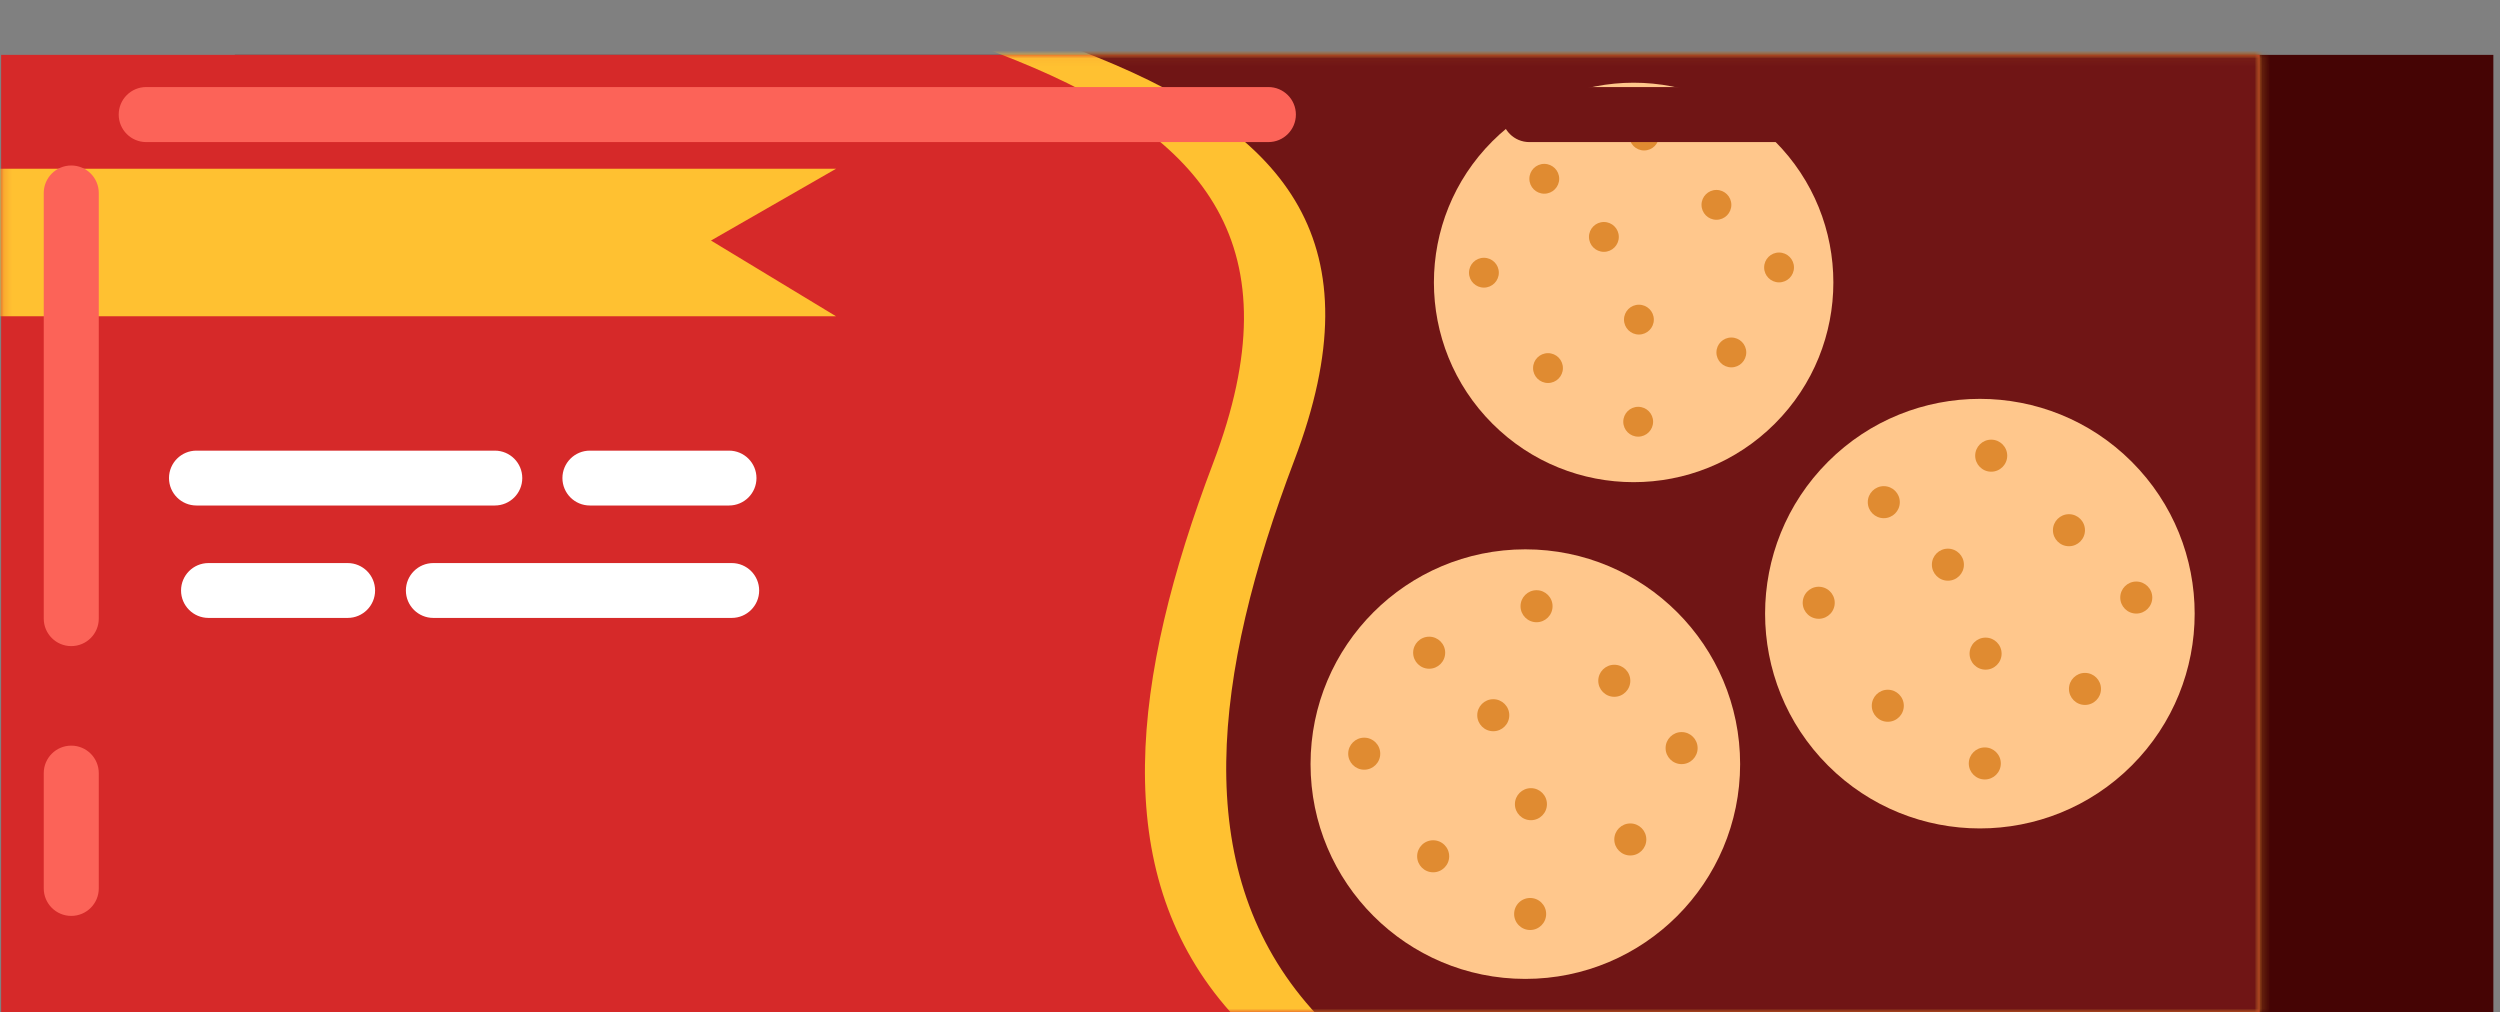<svg width="321" height="130" viewBox="0 0 321 130" fill="none" xmlns="http://www.w3.org/2000/svg">
<rect x="0" y="0" width="321" height="130" fill="#808080" stroke="none"/>
<path d="M320.146 7.045H30.149V130.002H320.146V7.045Z" fill="#450404"/>
<path d="M290.142 7.045H0.146V130.002H290.142V7.045Z" fill="#D62929"/>
<mask id="mask0_7_8635" style="mask-type:luminance" maskUnits="userSpaceOnUse" x="0" y="7" width="291" height="124">
<path d="M290.142 7.045H0.146V130.002H290.142V7.045Z" fill="white"/>
</mask>
<g mask="url(#mask0_7_8635)">
<path d="M26.382 -19.935C110.409 3.779 176.907 3.779 155.77 59.45C134.637 115.125 144.943 156.878 263.508 157.395C382.073 157.912 375.887 106.875 375.887 106.875L272.787 -63.236L148.037 -54.986L26.382 -19.935Z" fill="#FFC131"/>
</g>
<mask id="mask1_7_8635" style="mask-type:luminance" maskUnits="userSpaceOnUse" x="0" y="7" width="291" height="124">
<path d="M290.142 7.045H0.146V130.002H290.142V7.045Z" fill="white"/>
</mask>
<g mask="url(#mask1_7_8635)">
<path d="M107.348 40.612H-12.113V21.669H107.348L91.291 30.886L107.348 40.612Z" fill="#FFC131"/>
</g>
<mask id="mask2_7_8635" style="mask-type:luminance" maskUnits="userSpaceOnUse" x="0" y="7" width="291" height="124">
<path d="M290.142 7.045H0.146V130.002H290.142V7.045Z" fill="white"/>
</mask>
<g mask="url(#mask2_7_8635)">
<path d="M36.818 -20.322C120.845 3.392 187.343 3.392 166.206 59.063C145.073 114.738 155.379 156.491 273.944 157.008C392.509 157.525 386.324 106.488 386.324 106.488L283.228 -63.623L158.478 -55.373L36.818 -20.322Z" fill="#701515"/>
</g>
<path d="M63.542 64.906H25.221C23.276 64.906 21.699 63.33 21.699 61.384C21.699 59.439 23.276 57.862 25.221 57.862H63.538C65.483 57.862 67.06 59.439 67.06 61.384C67.06 63.33 65.483 64.906 63.538 64.906H63.542Z" fill="white"/>
<path d="M93.608 64.906H75.737C73.792 64.906 72.215 63.33 72.215 61.384C72.215 59.439 73.792 57.862 75.737 57.862H93.608C95.554 57.862 97.131 59.439 97.131 61.384C97.131 63.33 95.554 64.906 93.608 64.906Z" fill="white"/>
<path d="M93.954 79.341H55.638C53.693 79.341 52.116 77.764 52.116 75.819C52.116 73.874 53.693 72.297 55.638 72.297H93.954C95.9 72.297 97.477 73.874 97.477 75.819C97.477 77.764 95.9 79.341 93.954 79.341Z" fill="white"/>
<path d="M44.64 79.341H26.768C24.823 79.341 23.246 77.764 23.246 75.819C23.246 73.874 24.823 72.297 26.768 72.297H44.64C46.585 72.297 48.162 73.874 48.162 75.819C48.162 77.764 46.585 79.341 44.64 79.341Z" fill="white"/>
<path d="M227.892 54.398C237.907 44.384 237.907 28.146 227.892 18.131C217.878 8.116 201.64 8.116 191.625 18.131C181.61 28.146 181.61 44.384 191.625 54.398C201.64 64.413 217.878 64.413 227.892 54.398Z" fill="#FFC78C"/>
<path d="M200.201 22.956C200.201 24.012 199.345 24.871 198.285 24.871C197.225 24.871 196.37 24.016 196.37 22.956C196.37 21.896 197.225 21.041 198.285 21.041C199.341 21.041 200.201 21.896 200.201 22.956Z" fill="#E08B31"/>
<path d="M213.021 17.403C213.021 18.459 212.166 19.319 211.106 19.319C210.046 19.319 209.19 18.463 209.19 17.403C209.19 16.343 210.046 15.488 211.106 15.488C212.166 15.488 213.021 16.343 213.021 17.403Z" fill="#E08B31"/>
<path d="M222.305 26.303C222.305 27.36 221.449 28.219 220.389 28.219C219.329 28.219 218.474 27.363 218.474 26.303C218.474 25.243 219.329 24.388 220.389 24.388C221.449 24.388 222.305 25.243 222.305 26.303Z" fill="#E08B31"/>
<path d="M207.855 30.421C207.855 31.477 207 32.336 205.94 32.336C204.88 32.336 204.024 31.481 204.024 30.421C204.024 29.361 204.88 28.505 205.94 28.505C207 28.505 207.855 29.361 207.855 30.421Z" fill="#E08B31"/>
<path d="M212.352 41.039C212.352 42.096 211.496 42.955 210.436 42.955C209.376 42.955 208.521 42.099 208.521 41.039C208.521 39.98 209.376 39.124 210.436 39.124C211.496 39.124 212.352 39.98 212.352 41.039Z" fill="#E08B31"/>
<path d="M192.45 35.014C192.45 36.07 191.594 36.929 190.534 36.929C189.474 36.929 188.619 36.074 188.619 35.014C188.619 33.954 189.474 33.099 190.534 33.099C191.594 33.099 192.45 33.954 192.45 35.014Z" fill="#E08B31"/>
<path d="M200.677 47.262C200.677 48.318 199.822 49.177 198.762 49.177C197.702 49.177 196.846 48.322 196.846 47.262C196.846 46.202 197.702 45.346 198.762 45.346C199.822 45.346 200.677 46.202 200.677 47.262Z" fill="#E08B31"/>
<path d="M224.22 45.253C224.22 46.31 223.365 47.169 222.305 47.169C221.245 47.169 220.389 46.313 220.389 45.253C220.389 44.193 221.245 43.338 222.305 43.338C223.365 43.338 224.22 44.193 224.22 45.253Z" fill="#E08B31"/>
<path d="M212.259 54.15C212.259 55.206 211.404 56.066 210.344 56.066C209.284 56.066 208.428 55.21 208.428 54.15C208.428 53.09 209.284 52.235 210.344 52.235C211.404 52.235 212.259 53.09 212.259 54.15Z" fill="#E08B31"/>
<path d="M230.346 34.341C230.346 35.397 229.491 36.257 228.431 36.257C227.371 36.257 226.515 35.401 226.515 34.341C226.515 33.281 227.371 32.425 228.431 32.425C229.491 32.425 230.346 33.281 230.346 34.341Z" fill="#E08B31"/>
<path d="M273.717 98.293C284.488 87.523 284.488 70.061 273.717 59.291C262.947 48.521 245.485 48.521 234.715 59.291C223.945 70.061 223.945 87.523 234.715 98.293C245.485 109.063 262.947 109.063 273.717 98.293Z" fill="#FFC78C"/>
<path d="M241.88 66.535C243.015 66.535 243.936 65.615 243.936 64.479C243.936 63.343 243.015 62.422 241.88 62.422C240.744 62.422 239.823 63.343 239.823 64.479C239.823 65.615 240.744 66.535 241.88 66.535Z" fill="#E08B31"/>
<path d="M255.671 60.566C256.807 60.566 257.728 59.645 257.728 58.509C257.728 57.373 256.807 56.452 255.671 56.452C254.535 56.452 253.614 57.373 253.614 58.509C253.614 59.645 254.535 60.566 255.671 60.566Z" fill="#E08B31"/>
<path d="M267.71 68.079C267.71 69.217 266.788 70.136 265.653 70.136C264.519 70.136 263.597 69.213 263.597 68.079C263.597 66.945 264.519 66.022 265.653 66.022C266.788 66.022 267.71 66.945 267.71 68.079Z" fill="#E08B31"/>
<path d="M250.111 74.562C251.246 74.562 252.167 73.641 252.167 72.505C252.167 71.369 251.246 70.448 250.111 70.448C248.975 70.448 248.054 71.369 248.054 72.505C248.054 73.641 248.975 74.562 250.111 74.562Z" fill="#E08B31"/>
<path d="M254.949 85.984C256.085 85.984 257.006 85.063 257.006 83.927C257.006 82.791 256.085 81.87 254.949 81.87C253.813 81.87 252.893 82.791 252.893 83.927C252.893 85.063 253.813 85.984 254.949 85.984Z" fill="#E08B31"/>
<path d="M235.555 77.72C235.734 76.599 234.97 75.544 233.848 75.365C232.726 75.185 231.672 75.949 231.493 77.071C231.313 78.193 232.077 79.247 233.199 79.427C234.321 79.606 235.375 78.842 235.555 77.72Z" fill="#E08B31"/>
<path d="M242.393 92.675C243.529 92.675 244.45 91.754 244.45 90.618C244.45 89.482 243.529 88.561 242.393 88.561C241.257 88.561 240.336 89.482 240.336 90.618C240.336 91.754 241.257 92.675 242.393 92.675Z" fill="#E08B31"/>
<path d="M267.711 90.514C268.847 90.514 269.767 89.593 269.767 88.457C269.767 87.321 268.847 86.4 267.711 86.4C266.575 86.4 265.654 87.321 265.654 88.457C265.654 89.593 266.575 90.514 267.711 90.514Z" fill="#E08B31"/>
<path d="M256.906 98.027C256.906 99.165 255.983 100.084 254.849 100.084C253.714 100.084 252.792 99.161 252.792 98.027C252.792 96.893 253.714 95.97 254.849 95.97C255.983 95.97 256.906 96.893 256.906 98.027Z" fill="#E08B31"/>
<path d="M276.354 76.727C276.354 77.865 275.432 78.783 274.298 78.783C273.163 78.783 272.241 77.861 272.241 76.727C272.241 75.592 273.163 74.67 274.298 74.67C275.432 74.67 276.354 75.592 276.354 76.727Z" fill="#E08B31"/>
<path d="M195.853 125.691C211.084 125.691 223.432 113.344 223.432 98.112C223.432 82.881 211.084 70.534 195.853 70.534C180.621 70.534 168.274 82.881 168.274 98.112C168.274 113.344 180.621 125.691 195.853 125.691Z" fill="#FFC78C"/>
<path d="M185.561 83.808C185.561 84.946 184.639 85.865 183.505 85.865C182.37 85.865 181.448 84.942 181.448 83.808C181.448 82.674 182.37 81.751 183.505 81.751C184.639 81.751 185.561 82.674 185.561 83.808Z" fill="#E08B31"/>
<path d="M199.349 77.838C199.349 78.977 198.427 79.895 197.293 79.895C196.158 79.895 195.236 78.973 195.236 77.838C195.236 76.704 196.158 75.782 197.293 75.782C198.427 75.782 199.349 76.704 199.349 77.838Z" fill="#E08B31"/>
<path d="M207.275 89.469C208.411 89.469 209.332 88.548 209.332 87.412C209.332 86.276 208.411 85.355 207.275 85.355C206.139 85.355 205.218 86.276 205.218 87.412C205.218 88.548 206.139 89.469 207.275 89.469Z" fill="#E08B31"/>
<path d="M193.792 91.834C193.792 92.972 192.87 93.891 191.736 93.891C190.601 93.891 189.679 92.969 189.679 91.834C189.679 90.7 190.601 89.778 191.736 89.778C192.87 89.778 193.792 90.7 193.792 91.834Z" fill="#E08B31"/>
<path d="M196.571 105.313C197.707 105.313 198.628 104.392 198.628 103.256C198.628 102.121 197.707 101.2 196.571 101.2C195.435 101.2 194.514 102.121 194.514 103.256C194.514 104.392 195.435 105.313 196.571 105.313Z" fill="#E08B31"/>
<path d="M175.166 98.83C176.302 98.83 177.223 97.909 177.223 96.774C177.223 95.638 176.302 94.717 175.166 94.717C174.03 94.717 173.109 95.638 173.109 96.774C173.109 97.909 174.03 98.83 175.166 98.83Z" fill="#E08B31"/>
<path d="M184.018 112.004C185.154 112.004 186.075 111.083 186.075 109.947C186.075 108.811 185.154 107.891 184.018 107.891C182.882 107.891 181.961 108.811 181.961 109.947C181.961 111.083 182.882 112.004 184.018 112.004Z" fill="#E08B31"/>
<path d="M209.332 109.843C210.468 109.843 211.388 108.922 211.388 107.787C211.388 106.651 210.468 105.73 209.332 105.73C208.196 105.73 207.275 106.651 207.275 107.787C207.275 108.922 208.196 109.843 209.332 109.843Z" fill="#E08B31"/>
<path d="M196.47 119.413C197.606 119.413 198.527 118.492 198.527 117.356C198.527 116.22 197.606 115.3 196.47 115.3C195.334 115.3 194.414 116.22 194.414 117.356C194.414 118.492 195.334 119.413 196.47 119.413Z" fill="#E08B31"/>
<path d="M215.919 98.113C217.055 98.113 217.975 97.192 217.975 96.056C217.975 94.92 217.055 93.999 215.919 93.999C214.783 93.999 213.862 94.92 213.862 96.056C213.862 97.192 214.783 98.113 215.919 98.113Z" fill="#E08B31"/>
<path d="M254.254 18.244H196.366C194.414 18.244 192.833 16.663 192.833 14.71C192.833 12.758 194.414 11.177 196.366 11.177H254.258C256.21 11.177 257.791 12.758 257.791 14.71C257.791 16.663 256.21 18.244 254.258 18.244H254.254Z" fill="#701515"/>
<path d="M162.859 18.244H18.776C16.823 18.244 15.242 16.663 15.242 14.71C15.242 12.758 16.823 11.177 18.776 11.177H162.859C164.811 11.177 166.392 12.758 166.392 14.71C166.392 16.663 164.811 18.244 162.859 18.244Z" fill="#FC6358"/>
<path d="M9.15 82.96C7.197 82.96 5.617 81.379 5.617 79.427V24.782C5.617 22.83 7.197 21.249 9.15 21.249C11.103 21.249 12.683 22.83 12.683 24.782V79.427C12.683 81.379 11.103 82.96 9.15 82.96Z" fill="#FC6358"/>
<path d="M9.15 117.602C7.197 117.602 5.617 116.021 5.617 114.069V99.273C5.617 97.32 7.197 95.74 9.15 95.74C11.103 95.74 12.683 97.32 12.683 99.273V114.069C12.683 116.021 11.103 117.602 9.15 117.602Z" fill="#FC6358"/>
</svg>
